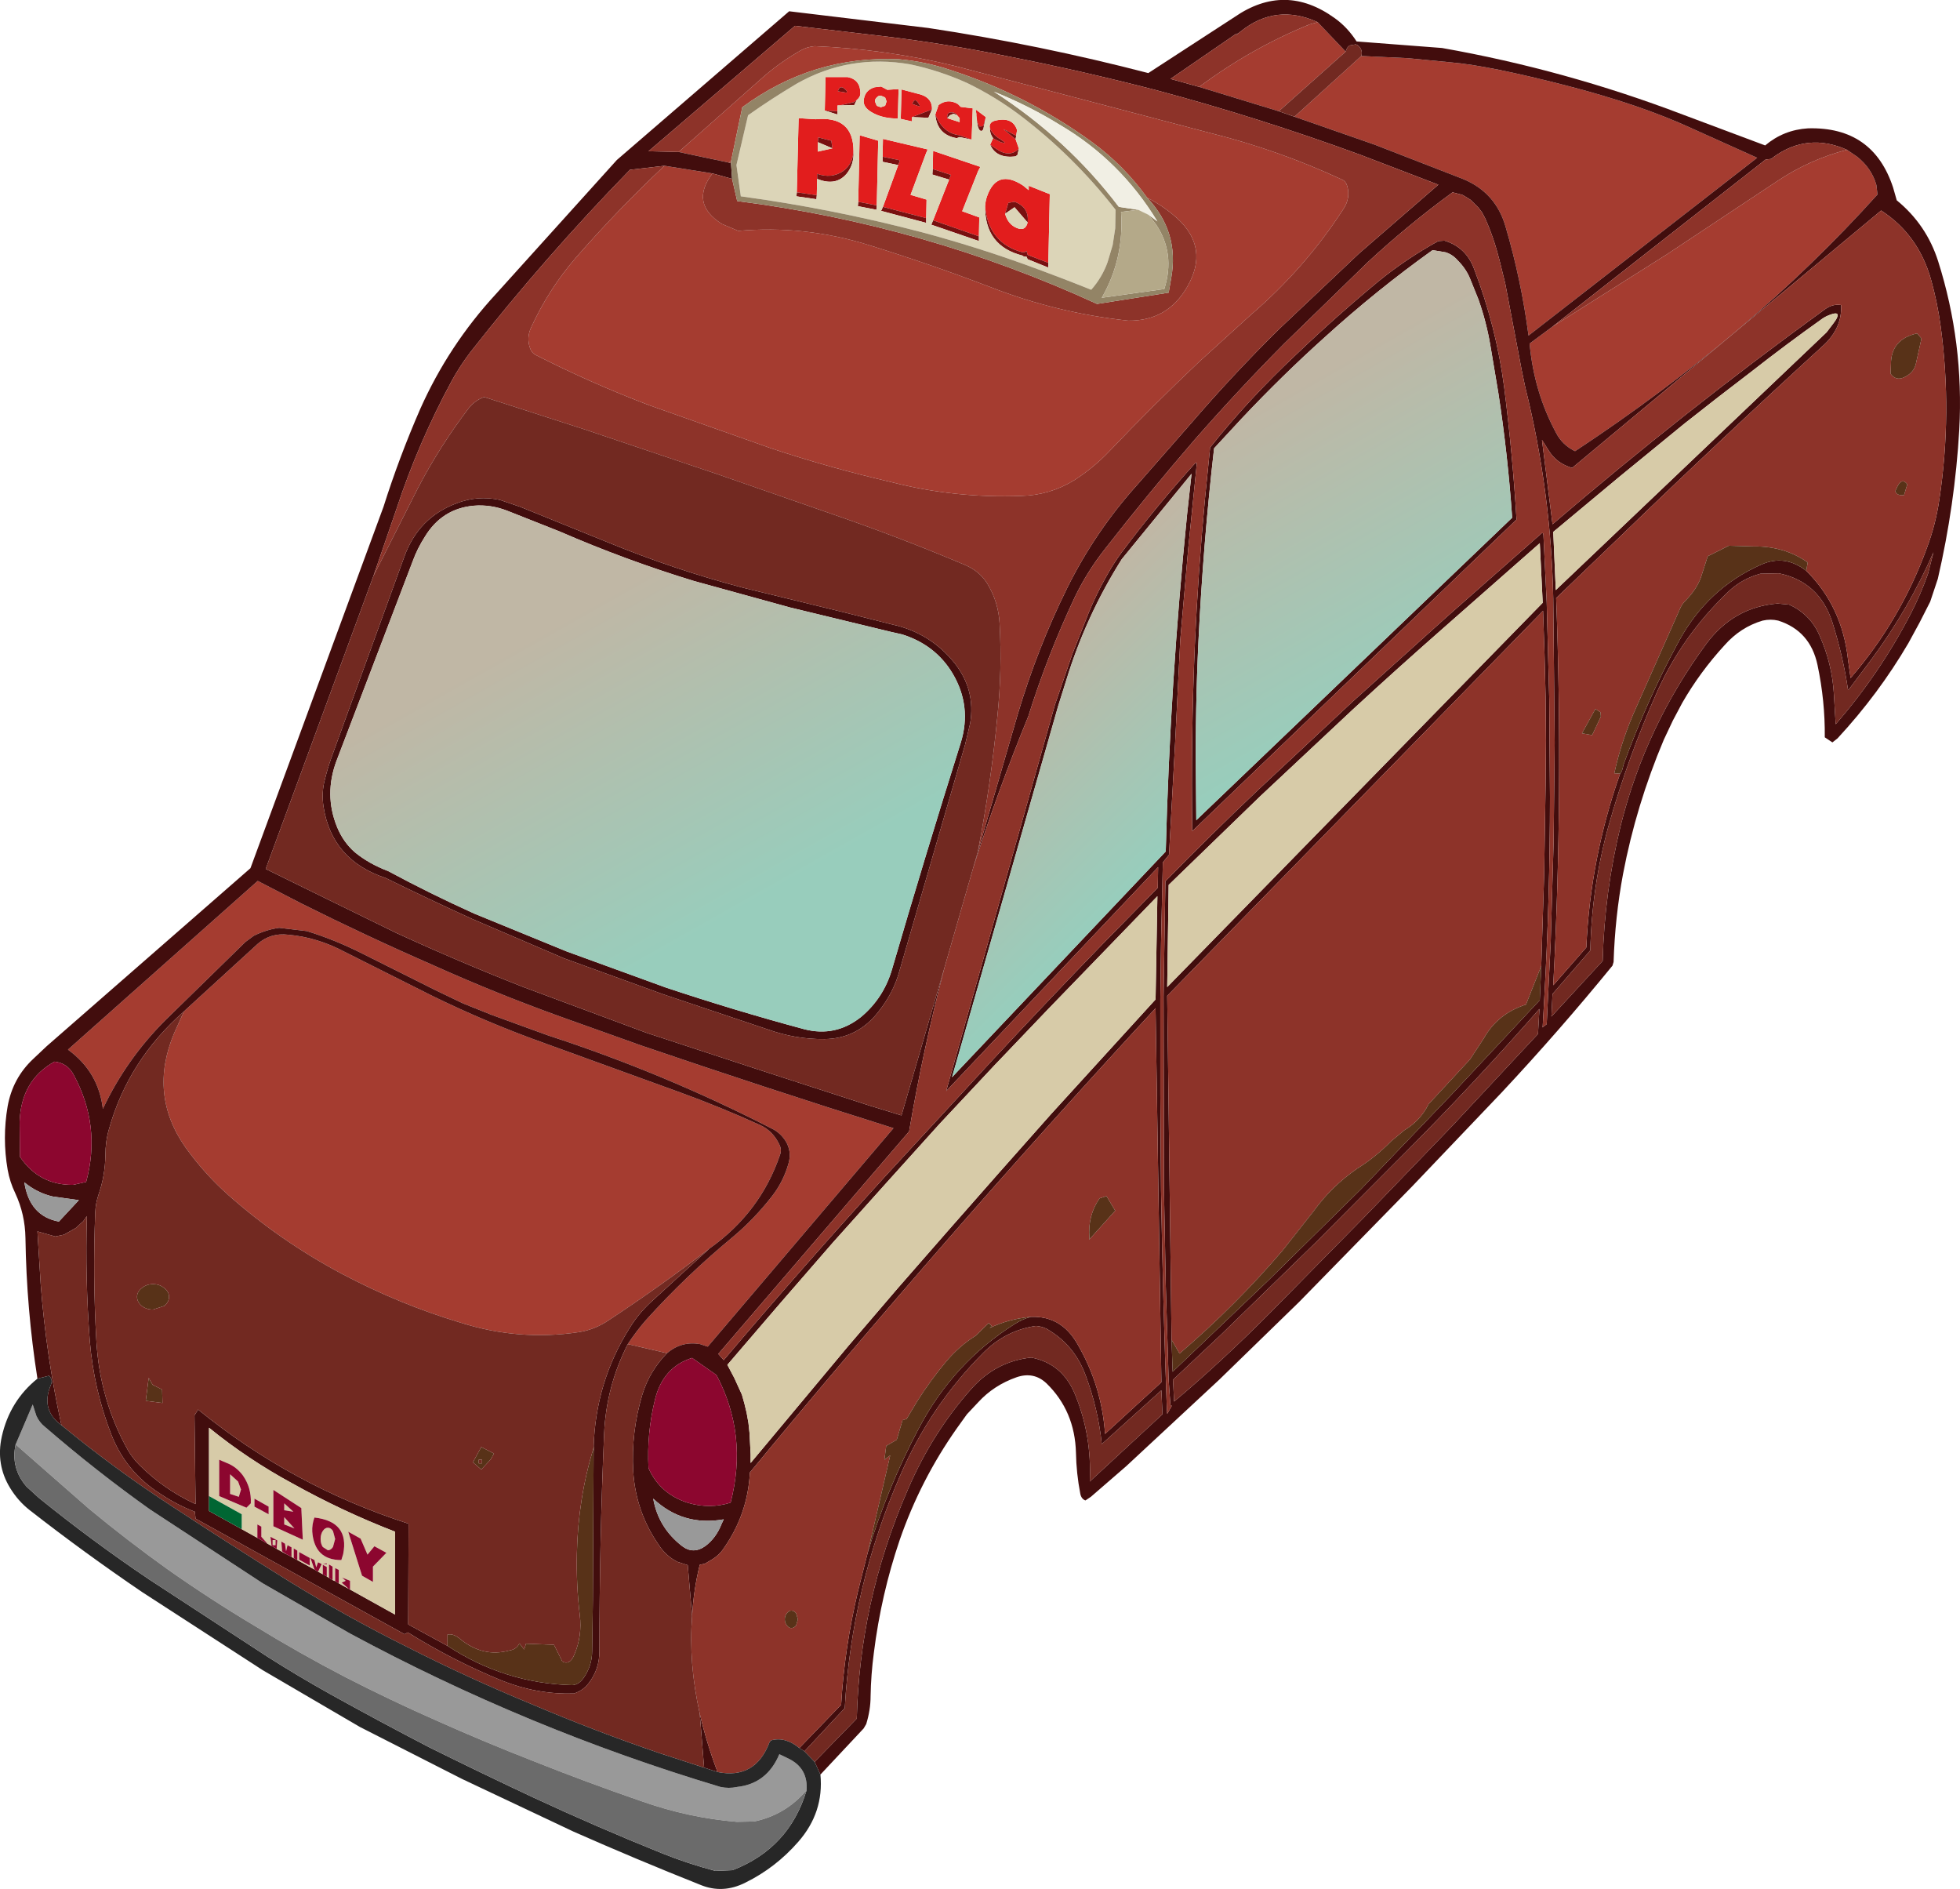 <?xml version="1.0" encoding="UTF-8" standalone="no"?>
<svg xmlns:ffdec="https://www.free-decompiler.com/flash" xmlns:xlink="http://www.w3.org/1999/xlink" ffdec:objectType="shape" height="259.8px" width="269.6px" xmlns="http://www.w3.org/2000/svg">
  <g transform="matrix(1.0, 0.0, 0.0, 1.0, 0.0, 0.0)">
    <path d="M254.05 20.6 L255.45 21.55 Q257.45 23.15 258.1 25.45 L258.25 26.75 Q240.85 46.1 216.65 62.05 214.9 61.2 214.05 59.55 211.0 53.9 210.4 47.25 L213.5 44.95 229.25 35.0 244.4 24.95 Q248.85 21.95 254.05 20.6 M86.35 184.85 Q87.5 183.1 88.85 181.55 94.35 175.45 100.7 170.2 103.7 167.7 106.2 164.5 107.75 162.5 108.45 160.05 108.95 158.35 108.05 156.9 107.3 155.75 106.15 155.2 91.35 147.6 75.4 142.4 L67.7 139.6 63.7 138.0 59.85 136.15 49.85 131.15 Q46.1 129.25 42.2 128.05 L38.4 127.6 Q36.6 127.85 34.9 128.7 L33.75 129.55 22.75 140.3 Q17.35 145.7 14.15 152.5 13.55 147.4 9.35 144.35 L35.45 121.15 41.55 124.3 Q50.45 128.75 59.5 132.7 68.05 136.55 77.05 139.8 L88.25 143.8 Q105.55 149.7 122.9 155.15 L97.35 185.2 96.3 184.85 Q93.75 184.4 91.75 186.1 L86.35 184.85 M187.25 7.7 L193.65 8.0 199.8 8.6 Q204.85 9.05 215.2 11.7 225.55 14.35 232.7 17.65 L241.7 21.7 210.25 46.15 Q209.25 38.5 207.1 31.2 205.75 26.45 201.2 24.6 L189.1 19.9 178.05 16.05 187.25 7.7 M175.9 15.3 L164.95 11.95 Q172.05 6.65 180.15 3.35 L181.25 3.05 185.1 7.1 175.9 15.3 M93.35 20.9 L105.25 10.35 Q107.55 8.4 110.2 6.9 111.0 6.45 112.05 6.35 121.9 6.75 131.45 9.1 L149.0 13.7 166.5 18.3 Q175.9 20.65 184.6 24.7 185.1 24.9 185.3 25.55 185.8 27.25 184.75 28.8 179.5 36.9 172.05 43.3 L165.0 49.7 Q158.55 55.8 152.55 62.1 150.4 64.35 147.75 66.05 144.4 68.1 140.5 68.2 131.35 68.55 122.6 66.3 114.15 64.35 106.05 61.65 L89.35 55.75 Q81.3 52.7 73.65 48.8 73.1 48.5 72.9 47.85 72.4 46.45 73.05 45.05 75.45 39.8 79.2 35.45 85.05 28.75 91.4 22.8 L98.0 23.85 Q94.85 28.0 99.3 30.8 L101.55 31.75 Q110.7 30.95 119.5 33.7 127.9 36.3 136.15 39.45 145.35 43.05 155.2 44.1 160.6 44.15 163.3 39.45 166.4 34.1 161.9 30.0 160.0 28.3 157.8 27.2 154.55 22.7 150.15 19.5 141.25 13.05 130.8 9.65 127.25 8.45 123.65 8.15 111.8 7.6 102.1 14.75 L100.55 22.2 100.2 22.35 93.35 20.9 M25.3 139.1 L25.5 138.9 35.45 129.8 Q37.25 128.25 39.65 128.55 43.65 128.9 47.4 130.9 L59.45 136.95 Q67.0 140.65 75.0 143.5 L93.6 150.25 Q99.1 152.25 104.5 154.7 106.3 155.5 107.2 157.4 107.55 158.1 107.3 158.8 104.6 166.75 97.6 171.7 90.75 176.95 83.75 181.55 81.85 182.85 79.65 183.2 71.4 184.45 63.35 181.9 55.0 179.4 47.05 175.2 38.5 170.65 31.35 164.3 28.15 161.45 25.55 157.85 20.4 150.55 23.95 142.1 L25.3 139.1" fill="#a53c30" fill-rule="evenodd" stroke="none"/>
    <path d="M213.5 44.95 L210.4 47.25 Q211.0 53.9 214.05 59.55 214.9 61.2 216.65 62.05 240.85 46.1 258.25 26.75 L258.1 25.45 Q257.45 23.15 255.45 21.55 L254.05 20.6 Q248.65 18.2 243.95 21.6 L243.65 21.85 242.85 21.95 213.5 44.95 M5.15 189.6 Q3.65 180.1 3.5 170.25 3.45 167.0 2.1 164.1 1.35 162.55 1.05 160.85 0.3 156.5 1.05 152.15 1.75 148.25 4.6 145.6 L6.4 143.9 34.45 119.4 52.75 69.7 Q54.9 62.9 57.8 56.25 61.7 47.5 68.2 40.45 L84.85 22.0 108.55 1.55 127.7 3.85 Q142.95 6.15 157.95 10.05 L169.8 2.35 Q176.75 -2.45 183.6 2.5 185.35 3.75 186.6 5.7 L198.35 6.6 Q215.3 9.6 231.45 15.75 L242.8 20.0 Q245.35 17.85 248.7 17.65 257.65 17.4 260.4 25.8 L260.9 27.55 Q265.0 30.9 266.6 35.95 270.15 47.15 269.5 59.1 268.9 69.45 266.55 79.6 L265.5 82.75 264.05 85.6 262.5 88.45 Q258.4 95.45 252.75 101.55 L252.05 102.1 251.0 101.4 Q251.05 96.4 250.0 91.45 249.0 86.75 244.6 85.35 243.55 85.1 242.45 85.35 239.4 86.25 237.2 88.75 233.85 92.4 231.4 96.65 L230.1 99.1 228.85 101.75 Q225.05 110.75 223.25 120.2 222.15 126.1 221.95 132.3 L221.8 132.8 Q214.5 141.75 206.55 150.25 L194.25 163.15 178.7 179.05 167.7 189.75 154.9 201.65 150.05 205.85 149.3 206.35 Q148.75 206.15 148.6 205.45 148.05 202.6 148.0 199.8 147.85 194.05 143.95 190.25 142.2 188.6 139.85 189.4 136.7 190.5 134.55 192.85 L133.0 194.5 131.6 196.45 Q126.6 203.55 123.75 211.8 121.2 219.3 120.2 227.3 119.8 230.3 119.75 233.3 119.75 235.15 119.15 237.1 L118.8 237.7 112.85 244.05 112.05 242.3 117.85 236.35 Q118.05 228.45 119.7 220.8 121.5 212.6 124.9 204.8 128.25 197.0 133.7 190.9 137.05 187.2 141.85 186.7 146.05 187.5 147.8 191.6 150.2 197.3 149.9 203.75 L159.9 194.5 159.75 191.2 151.55 198.6 Q151.05 193.75 149.35 189.2 147.85 185.1 144.3 182.95 143.6 182.45 142.5 182.35 138.35 182.95 135.3 186.0 128.0 193.3 123.85 202.85 117.15 218.15 116.2 234.9 L110.65 240.85 109.95 240.4 115.7 234.45 Q116.15 226.7 118.0 218.9 L119.35 213.55 Q122.0 204.7 126.4 196.4 131.15 187.4 139.55 182.1 140.65 181.4 141.8 181.1 145.95 180.95 148.15 184.75 151.55 190.55 152.0 197.2 L159.75 190.1 158.95 138.65 Q130.1 169.85 103.15 202.5 102.85 208.35 99.4 213.15 98.75 214.05 97.55 214.7 L96.95 215.05 96.25 215.2 Q95.4 218.65 95.2 222.25 L94.6 215.25 93.2 214.8 Q91.6 214.0 90.6 212.45 87.45 207.9 87.1 202.35 86.8 196.95 88.35 191.8 89.35 188.55 91.75 186.1 93.75 184.4 96.3 184.85 L97.35 185.2 122.9 155.15 Q105.55 149.7 88.25 143.8 L77.05 139.8 Q68.05 136.55 59.5 132.7 50.45 128.75 41.55 124.3 L35.45 121.15 9.35 144.35 Q13.55 147.4 14.15 152.5 17.35 145.7 22.75 140.3 L33.75 129.55 34.9 128.7 Q36.6 127.85 38.4 127.6 L42.2 128.05 Q46.1 129.25 49.85 131.15 L59.85 136.15 63.7 138.0 67.7 139.6 75.4 142.4 Q91.35 147.6 106.15 155.2 107.3 155.75 108.05 156.9 108.95 158.35 108.45 160.05 107.75 162.5 106.2 164.5 103.7 167.7 100.7 170.2 94.35 175.45 88.85 181.55 87.5 183.1 86.35 184.85 83.4 190.65 83.1 197.1 82.45 212.05 82.45 227.1 82.45 229.55 81.0 231.45 80.2 232.5 78.95 232.9 73.9 233.05 69.1 231.15 62.35 228.4 56.1 224.5 L55.65 224.75 26.9 208.85 26.8 207.9 Q24.4 207.0 22.0 205.4 17.3 202.4 15.3 197.25 12.9 191.05 12.35 184.4 11.7 175.85 11.95 167.25 L11.45 167.95 10.4 168.9 8.8 169.8 7.6 170.05 5.15 169.35 5.6 176.65 Q6.35 186.45 8.45 196.0 5.55 193.9 7.0 190.45 7.3 189.75 6.75 189.2 L5.15 189.6 M248.45 78.5 Q253.4 83.4 254.2 90.75 L254.55 93.25 Q261.45 85.25 265.05 75.35 266.25 72.15 266.75 68.75 268.55 56.8 266.95 44.95 266.5 41.6 265.6 38.4 263.85 32.25 258.75 28.95 L216.25 64.35 Q214.15 63.75 213.05 62.0 L212.1 60.5 213.55 72.1 Q231.7 56.55 251.0 42.55 252.1 41.75 253.25 41.95 253.4 45.15 250.75 47.55 236.75 60.35 223.1 73.55 L214.05 82.25 Q215.05 108.8 213.65 135.5 L218.2 130.3 Q218.75 118.0 222.85 106.4 223.15 106.1 223.3 105.2 226.55 96.25 230.95 88.15 234.9 80.9 242.25 77.65 245.5 76.2 248.45 78.5 M240.85 51.15 Q236.25 54.65 231.7 58.25 L222.65 65.65 213.65 73.15 214.0 81.15 251.25 45.7 252.2 44.45 252.55 43.95 Q253.25 42.7 251.7 43.3 251.15 43.5 250.7 43.8 245.7 47.35 240.85 51.15 M178.05 16.05 L189.1 19.9 201.2 24.6 Q205.75 26.45 207.1 31.2 209.25 38.5 210.25 46.15 L241.7 21.7 232.7 17.65 Q225.55 14.35 215.2 11.7 204.85 9.05 199.8 8.6 L193.65 8.0 187.25 7.7 Q187.4 7.2 187.2 6.75 186.95 6.25 186.5 6.1 L185.65 6.25 Q185.25 6.5 185.1 7.1 L181.25 3.05 Q175.55 0.45 170.75 4.25 L170.3 4.6 170.25 4.6 170.2 4.7 170.1 4.85 170.05 4.85 170.1 4.6 161.0 10.85 164.95 11.95 175.9 15.3 178.05 16.05 M265.95 75.95 Q262.55 83.7 257.55 90.5 L254.4 94.7 254.2 94.9 Q253.55 90.35 252.05 85.6 250.25 80.0 244.7 78.85 L242.15 78.9 Q239.55 79.6 237.65 81.45 231.45 87.4 228.0 95.0 223.95 104.05 221.25 113.6 218.95 121.9 218.75 130.7 L213.55 136.7 213.4 139.8 220.45 132.15 Q220.7 122.6 222.95 113.45 226.35 99.9 234.7 88.55 238.45 83.5 244.5 83.0 L246.1 83.15 Q249.05 84.5 250.3 87.45 252.0 91.25 252.25 95.4 L252.5 99.6 Q258.55 92.65 262.8 84.45 264.2 81.75 265.2 78.9 L265.95 75.95 M91.4 22.8 L86.65 23.35 Q74.95 35.35 64.65 48.5 63.25 50.35 62.15 52.35 57.55 60.85 54.55 69.95 L51.35 79.25 36.55 119.5 42.65 122.5 54.5 128.3 Q63.2 132.3 72.0 135.75 L88.95 142.05 104.8 147.25 119.45 152.0 124.0 153.4 129.95 132.95 Q127.0 144.15 125.05 155.6 L98.8 186.2 99.55 187.05 Q110.35 174.3 121.65 161.9 L136.6 145.7 Q144.05 137.7 151.65 129.85 L159.25 122.1 159.3 119.25 130.15 150.05 145.1 96.95 147.5 89.95 149.8 84.15 Q150.8 81.75 152.05 79.5 153.05 77.65 154.3 75.95 159.1 69.55 164.4 63.7 L164.6 63.65 164.6 63.95 163.45 75.35 162.35 87.95 161.65 101.95 160.8 117.55 159.95 118.6 159.7 129.75 159.6 137.4 159.6 150.55 159.7 163.65 Q159.95 178.6 160.5 193.7 L160.55 194.4 160.55 194.45 161.2 193.3 161.0 193.35 160.75 189.8 160.35 176.6 160.1 163.35 160.05 137.0 160.3 121.2 Q166.6 114.75 173.2 108.5 L186.05 96.5 199.05 84.8 212.1 73.3 212.25 73.35 212.3 73.55 212.75 82.85 213.1 96.1 213.2 109.6 Q213.2 123.45 212.4 137.55 L212.2 141.15 212.15 141.3 212.75 140.85 212.95 136.7 213.3 129.6 213.7 115.75 213.85 102.15 213.65 82.3 Q213.35 67.5 209.8 53.25 L209.3 50.85 207.05 39.0 206.25 35.75 Q205.45 32.6 204.25 29.95 L203.85 29.2 203.35 28.55 202.3 27.5 201.75 27.15 201.15 26.8 199.8 26.45 Q193.65 30.95 188.15 36.05 L176.7 47.2 Q170.3 53.65 164.3 60.5 157.95 67.85 151.95 75.55 149.55 78.6 147.85 82.1 144.1 90.05 141.45 98.5 137.2 108.85 133.85 119.4 L134.5 117.15 140.0 98.2 Q142.7 89.15 146.8 80.85 150.65 73.1 156.4 66.7 L163.85 58.2 Q169.7 51.4 176.0 45.2 L186.95 34.85 197.85 25.4 187.15 21.3 Q173.1 16.15 158.85 12.35 148.8 9.75 138.9 7.8 130.15 6.0 121.3 4.95 L109.35 3.55 89.2 20.8 93.35 20.9 100.2 22.35 100.55 22.45 100.7 24.6 98.0 23.85 91.4 22.8 M167.0 61.65 Q165.5 74.75 164.85 88.15 164.4 97.55 164.5 106.85 L164.55 112.8 208.0 71.2 Q207.4 62.5 206.1 54.05 L205.0 47.5 Q204.45 44.25 203.35 41.15 L202.2 38.3 Q201.65 36.95 200.5 35.8 199.8 35.0 198.85 34.7 L197.05 34.4 Q189.35 39.9 182.25 46.35 176.35 51.65 170.8 57.55 L167.0 61.65 M198.7 33.1 Q201.65 34.0 202.75 36.95 205.8 44.9 206.9 53.25 208.05 62.35 208.6 71.45 L164.0 114.3 Q163.8 101.7 164.35 88.75 164.8 78.7 165.75 68.55 L166.45 61.55 Q171.7 54.95 178.25 48.8 183.8 43.5 189.6 38.7 193.4 35.6 197.85 33.15 L198.7 33.1 M45.55 104.3 L55.6 76.6 Q57.55 71.15 62.85 69.2 65.7 68.1 68.75 68.75 L71.55 69.7 83.4 74.5 Q92.75 78.35 102.3 80.85 L115.85 84.15 122.8 85.9 Q128.0 87.05 131.35 91.25 134.2 94.9 133.45 99.45 L132.75 102.4 123.7 133.6 Q122.9 136.5 120.9 139.05 118.0 142.85 113.4 142.9 109.45 142.95 105.55 141.55 L91.25 136.75 77.6 131.8 65.0 126.4 Q58.95 123.65 53.05 120.75 45.65 118.3 44.5 110.95 44.2 108.95 44.7 107.15 45.05 105.7 45.55 104.3 M2.7 154.25 L2.75 159.1 Q5.4 163.0 10.05 162.95 L11.85 162.55 Q13.95 154.8 10.1 147.75 9.25 146.2 7.5 146.0 2.9 148.55 2.7 154.25 M48.8 117.2 Q50.75 118.8 53.4 119.8 59.15 122.9 65.25 125.65 L77.95 130.85 91.55 135.8 Q101.15 139.0 110.65 141.55 114.95 142.65 118.45 139.85 121.55 137.25 122.7 133.3 127.25 117.7 132.15 102.15 133.7 97.15 131.05 92.65 128.7 88.7 124.1 87.25 L122.55 86.9 108.7 83.55 95.45 79.9 Q86.1 77.05 77.0 73.1 L69.8 70.25 Q67.5 69.35 65.15 69.55 60.8 69.95 58.45 73.8 57.4 75.45 56.8 77.1 L46.3 104.6 Q44.55 109.25 46.35 113.7 47.2 115.8 48.8 117.2 M97.6 171.7 Q104.6 166.75 107.3 158.8 107.55 158.1 107.2 157.4 106.3 155.5 104.5 154.7 99.1 152.25 93.6 150.25 L75.0 143.5 Q67.0 140.65 59.45 136.95 L47.4 130.9 Q43.65 128.9 39.65 128.55 37.25 128.25 35.45 129.8 L25.5 138.9 25.3 139.1 Q17.65 145.8 15.0 155.25 14.5 156.95 14.5 158.85 14.45 161.75 13.55 164.3 13.15 165.5 13.1 166.75 12.75 175.65 13.25 184.3 13.7 192.45 17.55 199.35 18.2 200.5 19.15 201.45 22.55 204.85 26.9 206.85 L26.75 194.65 27.25 193.85 Q40.2 204.4 56.2 209.55 L56.15 223.4 61.55 226.35 Q69.4 231.5 78.65 231.75 79.55 231.75 80.25 230.8 81.45 229.1 81.45 227.05 L81.55 220.05 81.65 199.8 81.7 198.9 81.65 199.1 Q81.9 190.1 86.6 182.65 87.75 180.75 89.45 179.15 L97.6 171.7 M28.75 205.75 L28.75 207.8 33.25 210.3 35.4 211.5 36.8 212.3 37.35 212.6 38.05 213.0 39.4 213.75 40.1 214.1 40.4 214.3 40.9 214.55 43.25 215.85 43.75 216.15 44.4 216.5 44.95 216.8 45.25 217.0 45.75 217.3 46.1 217.45 46.6 217.75 47.95 218.5 48.15 218.6 54.35 222.05 54.35 210.65 Q47.1 207.85 40.2 204.0 34.1 200.7 28.75 196.35 L28.75 205.75 M10.85 165.05 L7.25 164.55 Q5.1 164.05 3.35 162.6 4.05 167.25 8.1 168.0 L10.85 165.05 M96.85 243.1 L96.25 235.65 Q97.15 239.6 98.7 243.7 L96.85 243.1 M211.8 74.7 L198.9 86.05 Q192.4 91.75 186.05 97.6 L173.35 109.5 160.75 121.7 160.55 135.75 212.2 82.9 211.8 74.7 M212.0 132.85 L212.4 120.25 212.6 107.9 212.65 101.85 212.6 95.85 212.45 89.9 212.25 84.0 160.55 136.95 161.15 184.25 161.3 188.65 174.4 176.15 187.25 163.5 199.65 150.55 211.8 137.55 212.0 132.85 M163.9 65.15 L154.3 76.9 Q149.35 84.75 146.65 93.6 L145.55 97.1 130.95 148.15 160.35 117.1 Q160.95 93.85 163.3 70.6 L163.9 65.15 M136.7 146.6 L129.25 154.55 121.9 162.7 114.55 170.9 107.3 179.25 100.05 187.7 101.0 189.5 102.05 191.8 102.4 193.05 102.7 194.3 102.95 195.7 103.1 197.1 103.25 200.0 103.25 201.2 116.65 185.15 123.5 177.15 130.45 169.2 137.45 161.25 144.5 153.3 151.7 145.4 158.95 137.45 159.2 123.25 144.2 138.75 136.7 146.6 M211.75 138.75 Q202.95 148.8 193.55 158.25 L180.9 170.95 167.95 183.55 161.35 189.75 161.5 192.75 Q167.95 187.35 174.85 180.4 L187.5 167.55 199.75 154.85 211.55 142.2 211.75 138.75 M95.2 186.75 Q91.2 188.0 90.1 192.45 88.95 197.1 89.2 201.9 90.8 205.5 94.7 206.7 97.65 207.55 100.5 206.65 102.9 197.3 98.55 189.1 L95.2 186.75 M99.55 208.95 Q93.95 209.95 89.85 206.1 90.55 210.1 93.85 212.65 95.4 213.8 97.05 212.6 98.5 211.5 99.25 209.6 L99.55 208.95" fill="#420d0d" fill-rule="evenodd" stroke="none"/>
    <path d="M254.05 20.6 Q248.85 21.95 244.4 24.95 L229.25 35.0 213.5 44.95 242.85 21.95 243.65 21.85 243.95 21.6 Q248.65 18.2 254.05 20.6 M95.2 222.25 Q95.4 218.65 96.25 215.2 L96.95 215.05 97.55 214.7 Q98.75 214.05 99.4 213.15 102.85 208.35 103.15 202.5 130.1 169.85 158.95 138.65 L159.75 190.1 152.0 197.2 Q151.55 190.55 148.15 184.75 145.95 180.95 141.8 181.1 138.7 181.4 136.1 182.65 L136.45 182.4 136.0 181.95 134.2 183.7 Q131.95 185.1 130.1 187.3 127.9 189.95 126.2 192.65 L124.7 195.15 124.15 195.3 123.35 198.0 121.9 198.85 121.65 200.75 122.45 200.15 119.35 213.55 118.0 218.9 Q116.15 226.7 115.7 234.45 L109.95 240.4 Q108.0 238.8 106.05 239.35 L105.85 239.6 Q103.9 244.75 98.7 243.7 97.15 239.6 96.25 235.65 94.7 228.75 95.2 222.25 M222.85 106.4 Q218.75 118.0 218.2 130.3 L213.65 135.5 Q215.05 108.8 214.05 82.25 L223.1 73.55 Q236.75 60.35 250.75 47.55 253.4 45.15 253.25 41.95 252.1 41.75 251.0 42.55 231.7 56.55 213.55 72.1 L212.1 60.5 213.05 62.0 Q214.15 63.75 216.25 64.35 L258.75 28.95 Q263.85 32.25 265.6 38.4 266.5 41.6 266.95 44.95 268.55 56.8 266.75 68.75 266.25 72.15 265.05 75.35 261.45 85.25 254.55 93.25 L254.2 90.75 Q253.4 83.4 248.45 78.5 L248.65 77.35 Q245.45 75.1 241.25 75.15 L237.8 75.05 234.9 76.5 233.95 79.45 Q233.35 81.05 231.9 82.55 231.35 83.05 231.05 83.8 L225.15 97.1 Q223.05 101.7 222.05 106.35 L222.85 106.4 M164.95 11.95 L161.0 10.85 170.1 4.6 170.05 4.85 170.1 4.85 170.2 4.7 170.25 4.6 170.3 4.6 170.75 4.25 Q175.55 0.45 181.25 3.05 L180.15 3.35 Q172.05 6.65 164.95 11.95 M263.55 49.95 L264.3 46.55 263.7 45.85 Q260.1 46.65 260.1 50.1 L260.05 51.4 Q260.95 52.65 262.5 51.55 263.35 50.95 263.55 49.95 M262.35 66.6 Q261.55 65.55 260.85 67.2 L260.7 67.55 Q260.85 68.05 261.5 68.1 L261.9 68.1 262.35 66.6 M220.15 97.95 L219.45 97.5 217.6 100.85 219.0 101.1 220.2 98.55 220.15 97.95 M91.4 22.8 Q85.05 28.75 79.2 35.45 75.45 39.8 73.05 45.05 72.4 46.45 72.9 47.85 73.1 48.5 73.65 48.8 81.3 52.7 89.35 55.75 L106.05 61.65 Q114.15 64.35 122.6 66.3 131.35 68.55 140.5 68.2 144.4 68.1 147.75 66.05 150.4 64.35 152.55 62.1 158.55 55.8 165.0 49.7 L172.05 43.3 Q179.5 36.9 184.75 28.8 185.8 27.25 185.3 25.55 185.1 24.9 184.6 24.7 175.9 20.65 166.5 18.3 L149.0 13.7 131.45 9.1 Q121.9 6.75 112.05 6.35 111.0 6.45 110.2 6.9 107.55 8.4 105.25 10.35 L93.35 20.9 89.2 20.8 109.35 3.55 121.3 4.95 Q130.15 6.0 138.9 7.8 148.8 9.75 158.85 12.35 173.1 16.15 187.15 21.3 L197.85 25.4 186.95 34.85 176.0 45.2 Q169.7 51.4 163.85 58.2 L156.4 66.7 Q150.65 73.1 146.8 80.85 142.7 89.15 140.0 98.2 L134.5 117.15 Q136.3 107.85 137.2 98.45 137.85 92.1 137.5 85.8 137.35 82.8 135.8 80.25 134.75 78.55 132.75 77.7 124.0 74.0 114.9 70.85 L98.65 65.2 80.4 59.05 66.6 54.6 Q65.35 55.05 64.5 56.1 60.5 61.35 57.5 67.1 L51.35 79.25 54.55 69.95 Q57.55 60.85 62.15 52.35 63.25 50.35 64.65 48.5 74.95 35.35 86.65 23.35 L91.4 22.8 M100.2 22.35 L100.55 22.2 100.55 22.45 100.2 22.35 M157.8 27.2 Q160.0 28.3 161.9 30.0 166.4 34.1 163.3 39.45 160.6 44.15 155.2 44.1 145.35 43.05 136.15 39.45 127.9 36.3 119.5 33.7 110.7 30.95 101.55 31.75 L99.3 30.8 Q94.85 28.0 98.0 23.85 L100.7 24.6 101.4 27.65 Q127.3 30.95 150.9 41.8 L160.75 40.25 161.1 38.25 Q162.25 31.9 157.8 27.2 M133.85 119.4 Q137.2 108.85 141.45 98.5 144.1 90.05 147.85 82.1 149.55 78.6 151.95 75.55 157.95 67.85 164.3 60.5 170.3 53.65 176.7 47.2 L188.15 36.05 Q193.65 30.95 199.8 26.45 L201.15 26.8 201.75 27.15 202.3 27.5 203.35 28.55 203.85 29.2 204.25 29.95 Q205.45 32.6 206.25 35.75 L207.05 39.0 209.3 50.85 209.8 53.25 Q213.35 67.5 213.65 82.3 L213.85 102.15 213.7 115.75 213.3 129.6 212.95 136.7 212.75 140.85 212.15 141.3 212.2 141.15 212.4 137.55 Q213.2 123.45 213.2 109.6 L213.1 96.1 212.75 82.85 212.3 73.55 212.25 73.35 212.1 73.3 199.05 84.8 186.05 96.5 173.2 108.5 Q166.6 114.75 160.3 121.2 L160.05 137.0 160.1 163.35 160.35 176.6 160.75 189.8 161.0 193.35 161.2 193.3 160.55 194.45 160.55 194.4 160.5 193.7 Q159.95 178.6 159.7 163.65 L159.6 150.55 159.6 137.4 159.7 129.75 159.95 118.6 160.8 117.55 161.65 101.95 162.35 87.95 163.45 75.35 164.6 63.95 164.6 63.65 164.4 63.7 Q159.1 69.55 154.3 75.95 153.05 77.65 152.05 79.5 150.8 81.75 149.8 84.15 L147.5 89.95 145.1 96.95 130.15 150.05 159.3 119.25 159.25 122.1 151.65 129.85 Q144.05 137.7 136.6 145.7 L121.65 161.9 Q110.35 174.3 99.55 187.05 L98.8 186.2 125.05 155.6 Q127.0 144.15 129.95 132.95 L133.85 119.4 M198.7 33.1 L197.85 33.15 Q193.4 35.6 189.6 38.7 183.8 43.5 178.25 48.8 171.7 54.95 166.45 61.55 L165.75 68.55 Q164.8 78.7 164.35 88.75 163.8 101.7 164.0 114.3 L208.6 71.45 Q208.05 62.35 206.9 53.25 205.8 44.9 202.75 36.95 201.65 34.0 198.7 33.1 M161.15 184.25 L160.55 136.95 212.25 84.0 212.45 89.9 212.6 95.85 212.65 101.85 212.6 107.9 212.4 120.25 212.0 132.85 209.9 138.15 Q206.0 139.4 204.1 142.8 L202.2 145.7 196.5 151.85 Q195.4 154.1 193.15 155.45 L191.35 156.95 Q189.25 159.1 186.7 160.7 183.15 163.15 180.7 166.55 L176.4 172.0 Q169.95 179.55 162.25 186.15 L161.15 184.25 M108.25 221.85 Q107.95 222.2 107.95 222.7 107.95 223.2 108.25 223.55 108.5 223.9 108.85 223.9 109.2 223.9 109.5 223.55 L109.75 222.7 109.5 221.85 Q109.2 221.5 108.85 221.5 108.5 221.5 108.25 221.85 M152.2 164.5 L151.25 164.8 Q149.6 167.15 149.85 170.25 L149.8 170.5 153.4 166.5 152.2 164.5" fill="#8d3329" fill-rule="evenodd" stroke="none"/>
    <path d="M240.85 51.15 Q245.7 47.35 250.7 43.8 251.15 43.5 251.7 43.3 253.25 42.7 252.55 43.95 L252.2 44.45 251.25 45.7 214.0 81.15 213.65 73.15 222.65 65.65 231.7 58.25 Q236.25 54.65 240.85 51.15 M32.75 203.75 L33.15 204.85 32.85 205.85 31.65 205.45 31.65 202.75 32.75 203.75 M33.4 202.9 Q32.5 201.7 31.2 201.2 L30.15 200.75 30.15 205.75 33.9 207.35 34.5 206.75 Q34.6 204.6 33.4 202.9 M28.75 205.75 L28.75 196.35 Q34.1 200.7 40.2 204.0 47.1 207.85 54.35 210.65 L54.35 222.05 48.15 218.6 48.15 217.4 47.05 216.95 47.55 217.4 47.35 217.5 47.0 217.65 47.95 218.5 46.6 217.75 46.6 215.9 46.1 215.65 46.1 217.45 45.75 217.3 45.75 215.45 45.25 215.15 45.25 217.0 44.95 216.8 44.95 215.5 44.4 215.2 44.4 216.5 43.75 216.15 44.25 215.1 43.75 214.85 43.5 215.55 43.25 214.55 42.7 214.25 43.25 215.85 40.9 214.55 40.9 213.25 40.4 212.95 40.4 214.3 40.1 214.1 40.1 212.8 39.55 212.5 39.35 213.35 39.2 212.3 38.7 212.0 38.8 213.35 39.4 213.75 38.05 213.0 38.15 211.85 37.2 211.35 37.35 212.6 36.8 212.3 35.95 211.35 35.95 209.95 35.4 209.65 35.4 211.5 33.25 210.3 33.25 208.25 28.75 205.75 M36.95 208.25 L36.95 207.2 35.0 206.1 35.0 207.2 36.95 208.25 M44.4 210.55 Q44.7 210.1 45.1 210.1 45.5 210.1 45.8 210.55 L46.1 211.65 45.8 212.75 Q45.5 213.2 45.1 213.2 L44.4 212.75 Q44.1 212.3 44.1 211.65 44.1 211.0 44.4 210.55 M41.45 207.4 L37.6 204.9 37.6 209.9 41.65 211.75 41.45 207.4 M43.25 208.7 Q42.9 209.65 42.95 210.65 43.25 214.55 46.95 214.55 L47.2 213.75 Q48.1 209.25 43.25 208.7 M39.1 209.65 L39.1 208.65 40.5 210.2 39.1 209.65 M40.35 207.9 L39.1 207.7 39.1 206.75 40.35 207.9 M51.5 212.65 L50.55 213.8 49.6 211.6 47.9 210.65 49.8 216.7 51.3 217.55 51.3 215.45 53.15 213.55 51.5 212.65 M44.95 215.15 L44.95 215.0 44.4 215.05 44.95 215.15 M41.15 214.5 L42.6 215.3 42.6 214.25 41.15 213.45 41.15 214.5 M37.9 212.5 L37.5 212.5 37.5 211.8 37.9 211.8 37.9 212.5 M211.8 74.7 L212.2 82.9 160.55 135.75 160.75 121.7 173.35 109.5 186.05 97.6 Q192.4 91.75 198.9 86.05 L211.8 74.7 M136.7 146.6 L144.2 138.75 159.2 123.25 158.95 137.45 151.7 145.4 144.5 153.3 137.45 161.25 130.45 169.2 123.5 177.15 116.65 185.15 103.25 201.2 103.25 200.0 103.1 197.1 102.95 195.7 102.7 194.3 102.4 193.05 102.05 191.8 101.0 189.5 100.05 187.7 107.3 179.25 114.55 170.9 121.9 162.7 129.25 154.55 136.7 146.6" fill="#d7cba8" fill-rule="evenodd" stroke="none"/>
    <path d="M141.8 181.1 Q140.65 181.4 139.55 182.1 131.15 187.4 126.4 196.4 122.0 204.7 119.35 213.55 L122.45 200.15 121.65 200.75 121.9 198.85 123.35 198.0 124.15 195.3 124.7 195.15 126.2 192.65 Q127.9 189.95 130.1 187.3 131.95 185.1 134.2 183.7 L136.0 181.95 136.45 182.4 136.1 182.65 Q138.7 181.4 141.8 181.1 M222.85 106.4 L222.05 106.35 Q223.05 101.7 225.15 97.1 L231.05 83.8 Q231.35 83.05 231.9 82.55 233.35 81.05 233.95 79.45 L234.9 76.5 237.8 75.05 241.25 75.15 Q245.45 75.1 248.65 77.35 L248.45 78.5 Q245.5 76.2 242.25 77.65 234.9 80.9 230.95 88.15 226.55 96.25 223.3 105.2 223.15 106.1 222.85 106.4 M262.35 66.6 L261.9 68.1 261.5 68.1 Q260.85 68.05 260.7 67.55 L260.85 67.2 Q261.55 65.55 262.35 66.6 M263.55 49.95 Q263.35 50.95 262.5 51.55 260.95 52.65 260.05 51.4 L260.1 50.1 Q260.1 46.65 263.7 45.85 L264.3 46.55 263.55 49.95 M220.15 97.95 L220.2 98.55 219.0 101.1 217.6 100.85 219.45 97.5 220.15 97.95 M81.65 199.1 L81.7 198.9 81.65 199.8 81.55 220.05 81.45 227.05 Q81.45 229.1 80.25 230.8 79.55 231.75 78.65 231.75 69.4 231.5 61.55 226.35 L61.55 224.8 Q62.35 224.6 63.35 225.45 66.45 227.95 70.0 227.0 71.05 226.85 71.45 226.0 L72.1 226.85 72.35 226.05 76.2 226.2 77.35 228.5 Q78.4 229.05 79.0 227.55 80.1 225.0 79.75 222.1 79.25 217.95 79.35 213.65 79.5 206.15 81.65 199.1 M20.05 192.65 L20.45 189.5 21.0 190.45 22.3 191.1 22.35 192.95 20.05 192.65 M22.6 177.15 Q23.25 177.65 23.25 178.35 23.25 179.05 22.6 179.6 L21.05 180.1 Q20.15 180.1 19.5 179.6 18.85 179.05 18.85 178.35 18.85 177.65 19.5 177.15 20.15 176.6 21.05 176.6 21.95 176.6 22.6 177.15 M212.0 132.85 L211.8 137.55 199.65 150.55 187.25 163.5 174.4 176.15 161.3 188.65 161.15 184.25 162.25 186.15 Q169.95 179.55 176.4 172.0 L180.7 166.55 Q183.15 163.15 186.7 160.7 189.25 159.1 191.35 156.95 L193.15 155.45 Q195.4 154.1 196.5 151.85 L202.2 145.7 204.1 142.8 Q206.0 139.4 209.9 138.15 L212.0 132.85 M65.85 200.75 L65.85 201.25 66.3 201.25 66.3 200.75 65.85 200.75 M67.95 199.9 L67.5 200.7 66.2 202.1 65.05 201.1 66.2 199.0 67.95 199.9 M108.25 221.85 Q108.5 221.5 108.85 221.5 109.2 221.5 109.5 221.85 L109.75 222.7 109.5 223.55 Q109.2 223.9 108.85 223.9 108.5 223.9 108.25 223.55 107.95 223.2 107.95 222.7 107.95 222.2 108.25 221.85 M152.2 164.5 L153.4 166.5 149.8 170.5 149.85 170.25 Q149.6 167.15 151.25 164.8 L152.2 164.5" fill="#583218" fill-rule="evenodd" stroke="none"/>
    <path d="M8.45 196.0 Q6.35 186.45 5.6 176.65 L5.15 169.35 7.6 170.05 8.8 169.8 10.4 168.9 11.45 167.95 11.95 167.25 Q11.7 175.85 12.35 184.4 12.9 191.05 15.3 197.25 17.3 202.4 22.0 205.4 24.4 207.0 26.8 207.9 L26.9 208.85 55.65 224.75 56.1 224.5 Q62.35 228.4 69.1 231.15 73.9 233.05 78.95 232.9 80.2 232.5 81.0 231.45 82.45 229.55 82.45 227.1 82.45 212.05 83.1 197.1 83.4 190.65 86.35 184.85 L91.75 186.1 Q89.35 188.55 88.35 191.8 86.8 196.95 87.1 202.35 87.45 207.9 90.6 212.45 91.6 214.0 93.2 214.8 L94.6 215.25 95.2 222.25 Q94.7 228.75 96.25 235.65 L96.85 243.1 90.85 241.15 Q81.9 238.1 73.2 234.4 64.35 230.75 56.1 226.55 47.75 222.4 39.65 217.4 31.65 212.4 23.8 207.25 15.8 202.05 8.45 196.0 M110.65 240.85 L116.2 234.9 Q117.15 218.15 123.85 202.85 128.0 193.3 135.3 186.0 138.35 182.95 142.5 182.35 143.6 182.45 144.3 182.95 147.85 185.1 149.35 189.2 151.05 193.75 151.55 198.6 L159.75 191.2 159.9 194.5 149.9 203.75 Q150.2 197.3 147.8 191.6 146.05 187.5 141.85 186.7 137.05 187.2 133.7 190.9 128.25 197.0 124.9 204.8 121.5 212.6 119.7 220.8 118.05 228.45 117.85 236.35 L112.05 242.3 110.65 240.85 M187.25 7.7 L178.05 16.05 175.9 15.3 185.1 7.1 Q185.25 6.5 185.65 6.25 L186.5 6.1 Q186.95 6.25 187.2 6.75 187.4 7.2 187.25 7.7 M265.95 75.95 L265.2 78.9 Q264.2 81.75 262.8 84.45 258.55 92.65 252.5 99.6 L252.25 95.4 Q252.0 91.25 250.3 87.45 249.05 84.5 246.1 83.15 L244.5 83.0 Q238.45 83.5 234.7 88.55 226.35 99.9 222.95 113.45 220.7 122.6 220.45 132.15 L213.4 139.8 213.55 136.7 218.75 130.7 Q218.95 121.9 221.25 113.6 223.95 104.05 228.0 95.0 231.45 87.4 237.65 81.45 239.55 79.6 242.15 78.9 L244.7 78.85 Q250.25 80.0 252.05 85.6 253.55 90.35 254.2 94.9 L254.4 94.7 257.55 90.5 Q262.55 83.7 265.95 75.95 M51.35 79.25 L57.5 67.1 Q60.5 61.35 64.5 56.1 65.35 55.05 66.6 54.6 L80.4 59.05 98.65 65.2 114.9 70.85 Q124.0 74.0 132.75 77.7 134.75 78.55 135.8 80.25 137.35 82.8 137.5 85.8 137.85 92.1 137.2 98.45 136.3 107.85 134.5 117.15 L133.85 119.4 129.95 132.95 124.0 153.4 119.45 152.0 104.8 147.25 88.95 142.05 72.0 135.75 Q63.2 132.3 54.5 128.3 L42.65 122.5 36.55 119.5 51.35 79.25 M45.55 104.3 Q45.05 105.7 44.7 107.15 44.2 108.95 44.5 110.95 45.65 118.3 53.05 120.75 58.95 123.65 65.0 126.4 L77.6 131.8 91.25 136.75 105.55 141.55 Q109.45 142.95 113.4 142.9 118.0 142.85 120.9 139.05 122.9 136.5 123.7 133.6 L132.75 102.4 133.45 99.45 Q134.2 94.9 131.35 91.25 128.0 87.05 122.8 85.9 L115.85 84.15 102.3 80.85 Q92.75 78.35 83.4 74.5 L71.55 69.7 68.75 68.75 Q65.7 68.1 62.85 69.2 57.55 71.15 55.6 76.6 L45.55 104.3 M25.3 139.1 L23.95 142.1 Q20.4 150.55 25.55 157.85 28.15 161.45 31.35 164.3 38.5 170.65 47.05 175.2 55.0 179.4 63.35 181.9 71.4 184.45 79.65 183.2 81.85 182.85 83.75 181.55 90.75 176.95 97.6 171.7 L89.45 179.15 Q87.75 180.75 86.6 182.65 81.9 190.1 81.65 199.1 79.5 206.15 79.35 213.65 79.25 217.95 79.75 222.1 80.1 225.0 79.0 227.55 78.4 229.05 77.35 228.5 L76.2 226.2 72.35 226.05 72.1 226.85 71.45 226.0 Q71.05 226.85 70.0 227.0 66.45 227.95 63.35 225.45 62.35 224.6 61.55 224.8 L61.55 226.35 56.15 223.4 56.2 209.55 Q40.2 204.4 27.25 193.85 L26.75 194.65 26.9 206.85 Q22.55 204.85 19.15 201.45 18.2 200.5 17.55 199.35 13.7 192.45 13.25 184.3 12.75 175.65 13.1 166.75 13.15 165.5 13.55 164.3 14.45 161.75 14.5 158.85 14.5 156.95 15.0 155.25 17.65 145.8 25.3 139.1 M22.6 177.15 Q21.95 176.6 21.05 176.6 20.15 176.6 19.5 177.15 18.85 177.65 18.85 178.35 18.85 179.05 19.5 179.6 20.15 180.1 21.05 180.1 L22.6 179.6 Q23.25 179.05 23.25 178.35 23.25 177.65 22.6 177.15 M20.05 192.65 L22.35 192.95 22.3 191.1 21.0 190.45 20.45 189.5 20.05 192.65 M211.75 138.75 L211.55 142.2 199.75 154.85 187.5 167.55 174.85 180.4 Q167.95 187.35 161.5 192.75 L161.35 189.75 167.95 183.55 180.9 170.95 193.55 158.25 Q202.95 148.8 211.75 138.75 M67.95 199.9 L66.2 199.0 65.05 201.1 66.2 202.1 67.5 200.7 67.95 199.9 M65.85 200.75 L66.3 200.75 66.3 201.25 65.85 201.25 65.85 200.75" fill="#722921" fill-rule="evenodd" stroke="none"/>
    <path d="M113.45 15.2 L113.55 10.6 116.6 10.6 Q118.35 10.95 118.35 12.85 118.35 13.35 117.85 13.75 L117.45 14.05 115.5 14.5 115.2 14.5 115.2 15.3 113.45 15.2 M120.75 11.95 L121.2 11.9 122.05 12.35 123.6 12.25 123.5 16.3 Q121.55 16.3 120.2 15.6 118.8 14.9 118.8 13.95 118.85 12.45 120.3 12.0 L120.75 11.95 M116.5 12.55 Q115.6 11.45 115.25 12.55 L116.45 12.75 116.5 12.55 M125.45 16.1 L125.45 16.7 123.9 16.35 124.0 12.3 126.65 13.0 Q128.25 13.5 128.2 15.05 L125.45 16.1 M134.3 15.9 L134.3 15.8 134.3 15.65 134.2 15.05 135.6 16.1 135.25 17.35 134.75 17.4 Q134.5 17.15 134.4 16.6 L134.3 15.9 M128.65 15.75 L129.1 14.45 Q130.35 13.5 131.75 14.3 L132.15 14.7 133.8 14.9 133.65 19.2 132.0 18.6 Q129.7 18.35 128.65 15.75 M130.3 16.25 L132.0 16.8 132.0 16.25 131.65 15.85 131.6 15.8 131.55 15.65 131.2 15.5 Q130.2 15.25 130.3 16.25 M125.5 14.3 L126.5 14.65 126.5 14.5 Q125.85 13.2 125.5 14.3 M121.4 21.55 L121.45 19.1 127.6 20.55 127.35 21.15 125.25 26.8 127.45 27.45 127.4 30.0 121.45 28.45 123.55 22.7 123.8 22.05 121.4 21.55 M128.3 23.25 L128.35 20.75 134.85 22.95 134.55 23.5 132.35 29.05 134.7 29.9 134.65 32.5 128.35 30.3 130.55 24.7 130.8 24.05 128.3 23.25 M121.75 14.55 L121.95 13.95 121.75 13.4 121.15 13.15 Q120.8 13.15 120.6 13.4 120.35 13.6 120.35 13.95 L120.6 14.55 121.15 14.75 121.75 14.55 M117.4 20.8 Q117.3 22.55 115.95 23.55 114.35 24.6 112.4 23.9 L112.4 24.6 112.35 26.85 109.6 26.45 109.85 16.25 112.2 16.4 Q117.4 15.9 117.4 20.8 M118.05 27.75 L118.25 18.6 120.8 19.35 120.6 28.25 118.05 27.75 M114.5 20.4 L114.35 19.35 112.55 18.9 112.5 19.55 112.5 20.85 114.5 20.4 M136.2 19.9 L136.6 19.0 136.65 19.05 137.65 19.55 Q138.75 19.9 137.6 19.15 136.6 18.6 136.15 17.6 136.0 16.85 136.85 16.6 139.3 16.0 139.9 17.9 L139.75 18.65 138.0 17.75 139.7 19.15 140.15 20.45 Q138.85 21.75 137.0 20.45 L136.2 19.9 M141.35 30.6 Q141.6 28.5 139.55 27.75 L138.7 27.9 138.25 29.4 Q138.65 30.85 139.85 31.35 141.05 31.85 141.35 30.6 M135.5 28.35 Q135.55 27.65 135.75 27.05 137.1 23.15 140.7 25.5 L141.5 26.15 141.5 25.55 144.4 26.7 144.2 36.15 141.35 35.05 141.2 34.5 141.05 34.65 140.65 34.7 Q135.95 33.45 135.5 28.35" fill="#e21d1d" fill-rule="evenodd" stroke="none"/>
    <path d="M113.45 15.2 L115.2 15.3 115.2 15.75 113.45 15.2 M115.5 14.5 L117.45 14.05 117.85 13.75 117.5 14.45 115.5 14.5 M116.5 12.55 L116.45 12.75 115.25 12.55 Q115.6 11.45 116.5 12.55 M125.45 16.1 L128.2 15.05 127.7 16.2 125.45 16.1 M134.3 15.9 L134.4 16.6 Q134.5 17.15 134.75 17.4 L135.25 17.35 135.6 16.1 135.25 17.8 Q135.0 18.15 134.75 17.9 134.5 17.6 134.4 16.85 L134.3 15.9 M128.65 15.75 Q129.7 18.35 132.0 18.6 L133.65 19.2 132.0 18.85 131.6 19.0 Q128.9 18.55 128.65 15.75 M131.6 15.8 L131.15 15.65 130.65 15.85 130.3 16.25 Q130.2 15.25 131.2 15.5 L131.55 15.65 131.6 15.8 M125.5 14.3 Q125.85 13.2 126.5 14.5 L126.5 14.65 125.5 14.3 M121.4 21.55 L123.8 22.05 123.55 22.7 121.4 22.25 121.4 21.55 M121.45 28.45 L127.4 30.0 127.4 30.65 121.2 29.0 121.45 28.45 M130.55 24.7 L128.25 24.0 128.3 23.25 130.8 24.05 130.55 24.7 M134.65 32.5 L134.65 33.15 128.1 30.9 128.35 30.3 134.65 32.5 M117.4 20.8 Q117.5 22.6 116.45 23.9 114.95 25.65 112.4 24.6 L112.4 23.9 Q114.35 24.6 115.95 23.55 117.3 22.55 117.4 20.8 M112.35 26.85 L112.3 27.4 109.55 27.0 109.6 26.45 112.35 26.85 M118.05 27.75 L120.6 28.25 120.55 28.85 118.0 28.35 118.05 27.75 M114.5 20.4 L112.5 19.55 112.55 18.9 114.35 19.35 114.5 20.4 M136.2 19.9 L137.0 20.45 Q138.85 21.75 140.15 20.45 L139.95 21.3 139.7 21.5 Q137.05 21.85 136.2 19.9 M139.7 19.15 L138.0 17.75 139.75 18.65 139.9 17.9 139.7 19.15 M136.15 17.6 Q136.6 18.6 137.6 19.15 138.75 19.9 137.65 19.55 L136.65 19.05 136.6 19.0 Q136.15 18.4 136.15 17.6 M141.35 30.6 L139.55 28.5 138.25 29.4 138.7 27.9 139.55 27.75 Q141.6 28.5 141.35 30.6 M135.5 28.35 Q135.95 33.45 140.65 34.7 L141.05 34.65 141.2 34.5 141.35 35.05 144.2 36.15 144.2 36.8 141.35 35.65 141.2 35.3 141.0 35.3 Q140.8 35.3 140.65 35.15 135.45 33.85 135.5 28.35" fill="#781010" fill-rule="evenodd" stroke="none"/>
    <path d="M120.75 11.95 L120.3 12.0 Q118.85 12.45 118.8 13.95 118.8 14.9 120.2 15.6 121.55 16.3 123.5 16.3 L123.6 12.25 122.05 12.35 121.2 11.9 120.75 11.95 M117.85 13.75 Q118.35 13.35 118.35 12.85 118.35 10.95 116.6 10.6 L113.55 10.6 113.45 15.2 115.2 15.75 115.2 15.3 115.2 14.5 115.5 14.5 117.5 14.45 117.85 13.75 M125.2 8.85 Q129.25 9.7 133.1 11.45 136.8 13.25 140.1 15.7 147.6 21.35 153.45 28.85 L153.4 31.4 153.05 33.7 152.35 36.05 Q151.6 38.15 150.1 39.85 145.6 38.05 141.05 36.4 134.1 33.9 126.85 31.95 114.45 28.7 101.9 27.0 L101.3 22.7 102.9 15.85 Q106.15 13.55 109.6 11.5 116.85 7.4 125.2 8.85 M128.2 15.05 Q128.25 13.5 126.65 13.0 L124.0 12.3 123.9 16.35 125.45 16.7 125.45 16.1 127.7 16.2 128.2 15.05 M135.6 16.1 L134.2 15.05 134.3 15.65 134.3 15.8 134.3 15.9 134.4 16.85 Q134.5 17.6 134.75 17.9 135.0 18.15 135.25 17.8 L135.6 16.1 M133.65 19.2 L133.8 14.9 132.15 14.7 131.75 14.3 Q130.35 13.5 129.1 14.45 L128.65 15.75 Q128.9 18.55 131.6 19.0 L132.0 18.85 133.65 19.2 M130.3 16.25 L130.65 15.85 131.15 15.65 131.6 15.8 131.65 15.85 132.0 16.25 132.0 16.8 130.3 16.25 M127.4 30.0 L127.45 27.45 125.25 26.8 127.35 21.15 127.6 20.55 121.45 19.1 121.4 21.55 121.4 22.25 123.55 22.7 121.45 28.45 121.2 29.0 127.4 30.65 127.4 30.0 M128.3 23.25 L128.25 24.0 130.55 24.7 128.35 30.3 128.1 30.9 134.65 33.15 134.65 32.5 134.7 29.9 132.35 29.05 134.55 23.5 134.85 22.95 128.35 20.75 128.3 23.25 M121.75 14.55 L121.15 14.75 120.6 14.55 120.35 13.95 Q120.35 13.6 120.6 13.4 120.8 13.15 121.15 13.15 L121.75 13.4 121.95 13.95 121.75 14.55 M112.4 24.6 Q114.95 25.65 116.45 23.9 117.5 22.6 117.4 20.8 117.4 15.9 112.2 16.4 L109.85 16.25 109.6 26.45 109.55 27.0 112.3 27.4 112.35 26.85 112.4 24.6 M120.6 28.25 L120.8 19.35 118.25 18.6 118.05 27.75 118.0 28.35 120.55 28.85 120.6 28.25 M112.5 19.55 L114.5 20.4 112.5 20.85 112.5 19.55 M136.65 19.05 L136.6 19.0 136.2 19.9 Q137.05 21.85 139.7 21.5 L139.95 21.3 140.15 20.45 139.7 19.15 139.9 17.9 Q139.3 16.0 136.85 16.6 136.0 16.85 136.15 17.6 136.15 18.4 136.6 19.0 L136.65 19.05 M138.25 29.4 L139.55 28.5 141.35 30.6 Q141.05 31.85 139.85 31.35 138.65 30.85 138.25 29.4 M144.2 36.15 L144.4 26.7 141.5 25.55 141.5 26.15 140.7 25.5 Q137.1 23.15 135.75 27.05 135.55 27.65 135.5 28.35 135.45 33.85 140.65 35.15 140.8 35.3 141.0 35.3 L141.2 35.3 141.35 35.65 144.2 36.8 144.2 36.15" fill="#dcd5b8" fill-rule="evenodd" stroke="none"/>
    <path d="M100.55 22.2 L102.1 14.75 Q111.8 7.6 123.65 8.15 127.25 8.45 130.8 9.65 141.25 13.05 150.15 19.5 154.55 22.7 157.8 27.2 162.25 31.9 161.1 38.25 L160.75 40.25 150.9 41.8 Q127.3 30.95 101.4 27.65 L100.7 24.6 100.55 22.45 100.55 22.2 M125.2 8.85 Q116.85 7.4 109.6 11.5 106.15 13.55 102.9 15.85 L101.3 22.7 101.9 27.0 Q114.45 28.7 126.85 31.95 134.1 33.9 141.05 36.4 145.6 38.05 150.1 39.85 151.6 38.15 152.35 36.05 L153.05 33.7 153.4 31.4 153.45 28.85 Q147.6 21.35 140.1 15.7 136.8 13.25 133.1 11.45 129.25 9.7 125.2 8.85 M156.55 28.85 L154.2 29.15 Q154.65 35.55 151.55 40.95 L160.15 39.75 Q161.7 34.85 159.0 30.85 L158.0 29.55 159.2 30.45 Q154.1 22.05 145.75 17.15 141.45 14.5 136.7 12.6 146.8 19.1 153.9 28.45 L156.55 28.85" fill="#938466" fill-rule="evenodd" stroke="none"/>
    <path d="M156.55 28.85 L153.9 28.45 Q146.8 19.1 136.7 12.6 141.45 14.5 145.75 17.15 154.1 22.05 159.2 30.45 L158.0 29.55 156.55 28.85" fill="#f1efe4" fill-rule="evenodd" stroke="none"/>
    <path d="M158.0 29.55 L159.0 30.85 Q161.7 34.85 160.15 39.75 L151.55 40.95 Q154.65 35.55 154.2 29.15 L156.55 28.85 158.0 29.55" fill="#b4a989" fill-rule="evenodd" stroke="none"/>
    <path d="M167.0 61.65 L170.8 57.55 Q176.35 51.65 182.25 46.35 189.35 39.9 197.05 34.4 L198.85 34.7 Q199.8 35.0 200.5 35.8 201.65 36.95 202.2 38.3 L203.35 41.15 Q204.45 44.25 205.0 47.5 L206.1 54.05 Q207.4 62.5 208.0 71.2 L164.55 112.8 164.5 106.85 Q164.4 97.55 164.85 88.15 165.5 74.75 167.0 61.65" fill="url(#gradient0)" fill-rule="evenodd" stroke="none"/>
    <path d="M2.7 154.25 Q2.9 148.55 7.5 146.0 9.25 146.2 10.1 147.75 13.95 154.8 11.85 162.55 L10.05 162.95 Q5.4 163.0 2.75 159.1 L2.7 154.25 M33.4 202.9 Q34.6 204.6 34.5 206.75 L33.9 207.35 30.15 205.75 30.15 200.75 31.2 201.2 Q32.5 201.7 33.4 202.9 M32.75 203.75 L31.65 202.75 31.65 205.45 32.85 205.85 33.15 204.85 32.75 203.75 M48.15 218.6 L47.95 218.5 47.0 217.65 47.35 217.5 47.55 217.4 47.05 216.95 48.15 217.4 48.15 218.6 M46.6 217.75 L46.1 217.45 46.1 215.65 46.6 215.9 46.6 217.75 M45.75 217.3 L45.25 217.0 45.25 215.15 45.75 215.45 45.75 217.3 M44.95 216.8 L44.4 216.5 44.4 215.2 44.95 215.5 44.95 216.8 M43.75 216.15 L43.25 215.85 42.7 214.25 43.25 214.55 43.5 215.55 43.75 214.85 44.25 215.1 43.75 216.15 M40.9 214.55 L40.4 214.3 40.4 212.95 40.9 213.25 40.9 214.55 M40.1 214.1 L39.4 213.75 38.8 213.35 38.7 212.0 39.2 212.3 39.35 213.35 39.55 212.5 40.1 212.8 40.1 214.1 M38.05 213.0 L37.35 212.6 37.2 211.35 38.15 211.85 38.05 213.0 M36.8 212.3 L35.4 211.5 35.4 209.65 35.95 209.95 35.95 211.35 36.8 212.3 M36.95 208.25 L35.0 207.2 35.0 206.1 36.95 207.2 36.95 208.25 M40.35 207.9 L39.1 206.75 39.1 207.7 40.35 207.9 M39.1 209.65 L40.5 210.2 39.1 208.65 39.1 209.65 M43.25 208.7 Q48.1 209.25 47.2 213.75 L46.95 214.55 Q43.25 214.55 42.95 210.65 42.9 209.65 43.25 208.7 M41.45 207.4 L41.65 211.75 37.6 209.9 37.6 204.9 41.45 207.4 M44.4 210.55 Q44.1 211.0 44.1 211.65 44.1 212.3 44.4 212.75 L45.1 213.2 Q45.5 213.2 45.8 212.75 L46.1 211.65 45.8 210.55 Q45.5 210.1 45.1 210.1 44.7 210.1 44.4 210.55 M51.5 212.65 L53.15 213.55 51.3 215.45 51.3 217.55 49.8 216.7 47.9 210.65 49.6 211.6 50.55 213.8 51.5 212.65 M37.9 212.5 L37.9 211.8 37.5 211.8 37.5 212.5 37.9 212.5 M41.15 214.5 L41.15 213.45 42.6 214.25 42.6 215.3 41.15 214.5 M44.95 215.15 L44.4 215.05 44.95 215.0 44.95 215.15 M95.2 186.75 L98.55 189.1 Q102.9 197.3 100.5 206.65 97.65 207.55 94.7 206.7 90.8 205.5 89.2 201.9 88.95 197.1 90.1 192.45 91.2 188.0 95.2 186.75" fill="#8c062f" fill-rule="evenodd" stroke="none"/>
    <path d="M48.8 117.2 Q47.2 115.8 46.35 113.7 44.55 109.25 46.3 104.6 L56.8 77.1 Q57.4 75.45 58.45 73.8 60.8 69.95 65.15 69.55 67.5 69.35 69.8 70.25 L77.0 73.1 Q86.1 77.05 95.45 79.9 L108.7 83.55 122.55 86.9 124.1 87.25 Q128.7 88.7 131.05 92.65 133.7 97.15 132.15 102.15 127.25 117.7 122.7 133.3 121.55 137.25 118.45 139.85 114.95 142.65 110.65 141.55 101.15 139.0 91.55 135.8 L77.95 130.85 65.25 125.65 Q59.15 122.9 53.4 119.8 50.75 118.8 48.8 117.2" fill="url(#gradient1)" fill-rule="evenodd" stroke="none"/>
    <path d="M33.25 210.3 L28.75 207.8 28.75 205.75 33.25 208.25 33.25 210.3" fill="#006633" fill-rule="evenodd" stroke="none"/>
    <path d="M10.85 165.05 L8.1 168.0 Q4.05 167.25 3.35 162.6 5.1 164.05 7.25 164.55 L10.85 165.05 M2.15 198.65 L4.5 193.15 5.0 194.7 Q5.4 195.6 6.15 196.2 13.2 202.3 20.65 207.6 L36.15 217.75 48.15 224.65 Q72.55 237.8 99.1 245.75 100.25 246.0 101.4 245.75 105.5 245.3 107.2 241.25 L108.45 241.85 Q111.15 243.15 110.95 246.2 108.05 249.6 103.75 250.5 L101.35 250.55 Q94.7 250.0 88.2 247.7 80.65 245.1 73.25 242.15 66.6 239.55 60.1 236.65 53.75 233.85 47.6 230.7 41.15 227.35 34.95 223.55 28.85 219.9 23.1 215.85 17.5 211.85 12.25 207.5 L2.15 198.65 M99.55 208.95 L99.25 209.6 Q98.5 211.5 97.05 212.6 95.4 213.8 93.85 212.65 90.55 210.1 89.85 206.1 93.95 209.95 99.55 208.95" fill="#999999" fill-rule="evenodd" stroke="none"/>
    <path d="M112.85 244.05 Q113.35 249.25 109.8 253.3 106.7 256.85 102.55 258.9 99.4 260.5 96.3 259.2 87.5 255.7 78.9 251.9 L63.55 244.65 49.5 237.5 36.15 229.7 19.55 218.95 Q11.6 213.55 4.1 207.7 2.5 206.45 1.4 204.65 -0.6 201.4 0.25 197.55 1.35 192.65 5.15 189.6 L6.75 189.2 Q7.3 189.75 7.0 190.45 5.55 193.9 8.45 196.0 15.8 202.05 23.8 207.25 31.65 212.4 39.65 217.4 47.75 222.4 56.1 226.55 64.35 230.75 73.2 234.4 81.9 238.1 90.85 241.15 L96.85 243.1 98.7 243.7 Q103.9 244.75 105.85 239.6 L106.05 239.35 Q108.0 238.8 109.95 240.4 L110.65 240.85 112.05 242.3 112.85 244.05 M110.95 246.2 Q111.15 243.15 108.45 241.85 L107.2 241.25 Q105.5 245.3 101.4 245.75 100.25 246.0 99.1 245.75 72.55 237.8 48.15 224.65 L36.15 217.75 20.65 207.6 Q13.2 202.3 6.15 196.2 5.4 195.6 5.0 194.7 L4.5 193.15 2.15 198.65 Q1.45 201.9 3.65 204.45 L5.35 206.0 Q12.7 211.95 20.5 217.2 L36.8 227.85 Q41.05 230.55 45.45 233.0 52.2 236.75 59.05 240.3 66.1 243.8 73.25 247.15 81.95 251.2 91.0 254.85 94.6 256.3 98.4 257.3 L100.75 257.2 Q108.55 254.2 110.95 246.2" fill="#272727" fill-rule="evenodd" stroke="none"/>
    <path d="M2.15 198.65 L12.25 207.5 Q17.5 211.85 23.1 215.85 28.85 219.9 34.95 223.55 41.15 227.35 47.6 230.7 53.75 233.85 60.1 236.65 66.6 239.55 73.25 242.15 80.65 245.1 88.2 247.7 94.7 250.0 101.35 250.55 L103.75 250.5 Q108.05 249.6 110.95 246.2 108.55 254.2 100.75 257.2 L98.4 257.3 Q94.6 256.3 91.0 254.85 81.95 251.2 73.25 247.15 66.1 243.8 59.05 240.3 52.2 236.75 45.45 233.0 41.05 230.55 36.8 227.85 L20.5 217.2 Q12.7 211.95 5.35 206.0 L3.65 204.45 Q1.45 201.9 2.15 198.65" fill="#6b6b6b" fill-rule="evenodd" stroke="none"/>
    <path d="M163.9 65.15 L163.3 70.6 Q160.95 93.85 160.35 117.1 L130.95 148.15 145.55 97.1 146.65 93.6 Q149.35 84.75 154.3 76.9 L163.9 65.15" fill="url(#gradient2)" fill-rule="evenodd" stroke="none"/>
  </g>
  <defs>
    <linearGradient gradientTransform="matrix(0.013, 0.023, -0.042, 0.024, 186.2, 73.55)" gradientUnits="userSpaceOnUse" id="gradient0" spreadMethod="pad" x1="-819.2" x2="819.2">
      <stop offset="0.0" stop-color="#c0b7a5"/>
      <stop offset="1.0" stop-color="#98cdbc"/>
    </linearGradient>
    <linearGradient gradientTransform="matrix(0.014, 0.025, -0.039, 0.022, 88.9, 105.65)" gradientUnits="userSpaceOnUse" id="gradient1" spreadMethod="pad" x1="-819.2" x2="819.2">
      <stop offset="0.0" stop-color="#c0b7a5"/>
      <stop offset="1.0" stop-color="#98cdbc"/>
    </linearGradient>
    <linearGradient gradientTransform="matrix(0.014, 0.014, -0.036, 0.036, 147.4, 106.65)" gradientUnits="userSpaceOnUse" id="gradient2" spreadMethod="pad" x1="-819.2" x2="819.2">
      <stop offset="0.0" stop-color="#c0b7a5"/>
      <stop offset="1.0" stop-color="#98cdbc"/>
    </linearGradient>
  </defs>
</svg>
